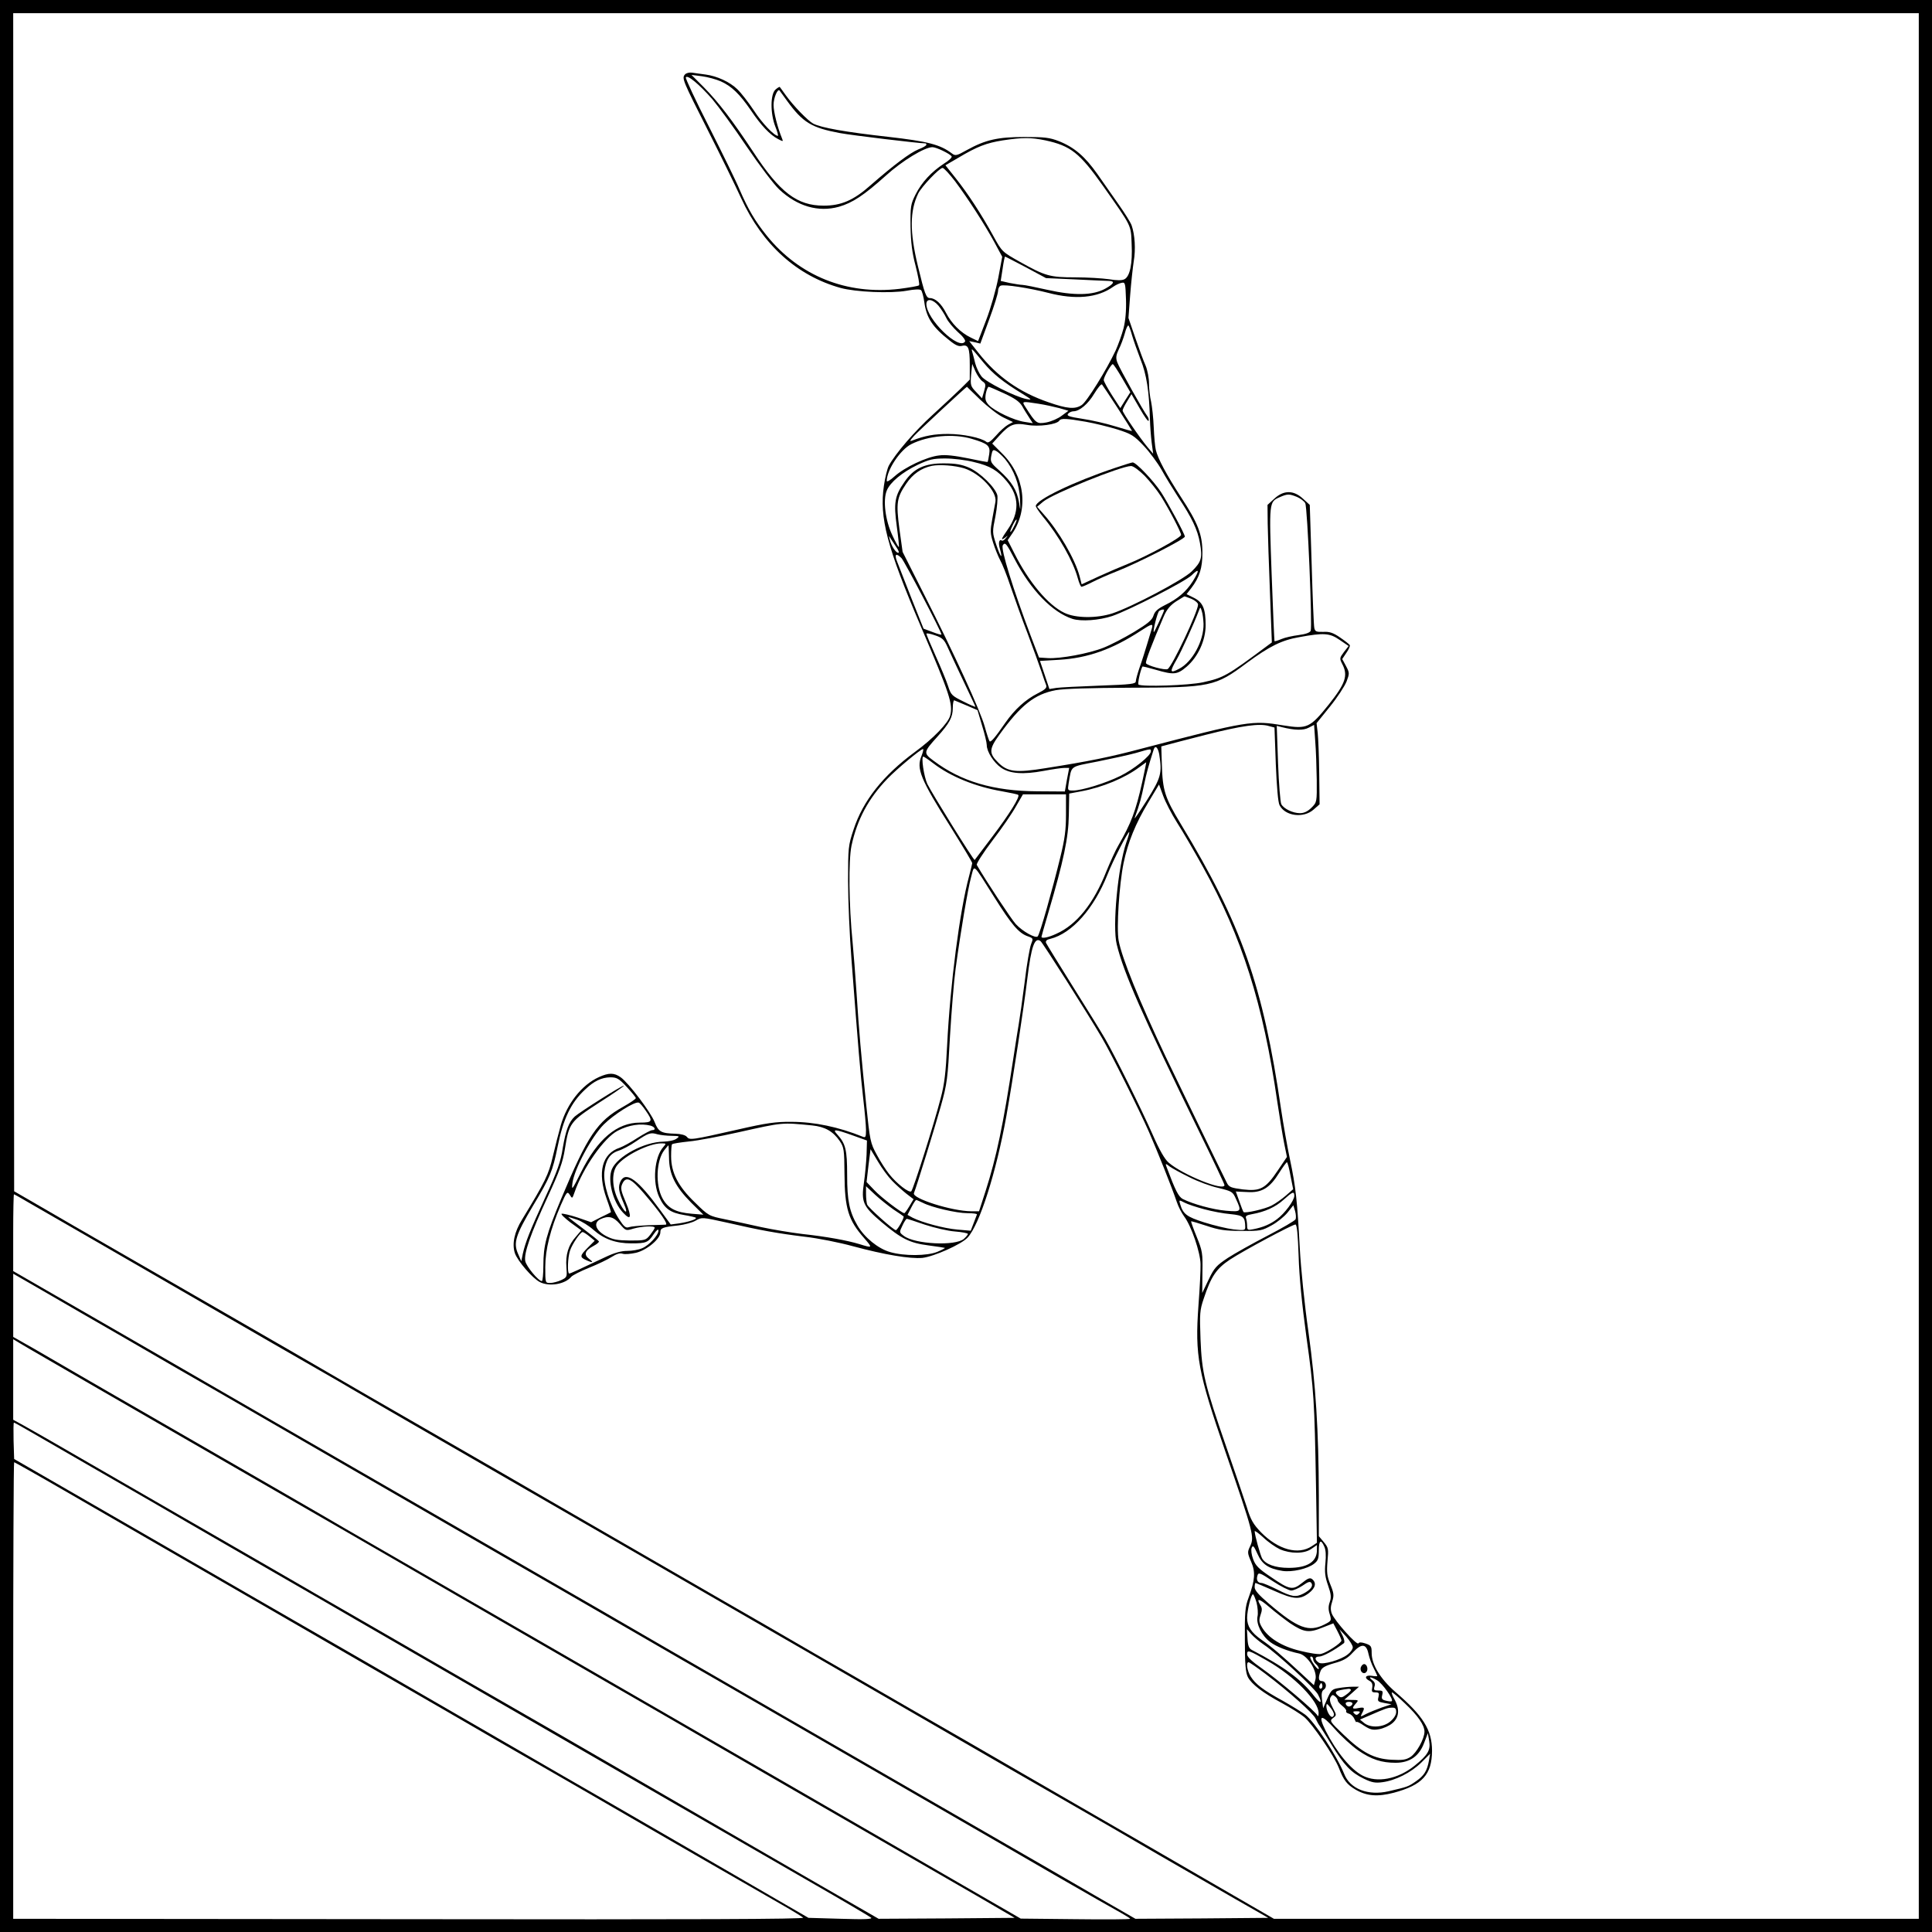 <?xml version="1.0" standalone="no"?>
<!DOCTYPE svg PUBLIC "-//W3C//DTD SVG 20010904//EN"
 "http://www.w3.org/TR/2001/REC-SVG-20010904/DTD/svg10.dtd">
<svg version="1.0" xmlns="http://www.w3.org/2000/svg"
 width="1024pt" height="1024pt" viewBox="0 0 1024 1024"
 preserveAspectRatio="xMidYMid meet">
<g transform="translate(0,1024) scale(0.1,-0.1)"
fill="#000000" stroke="none">
<path d="M0 5120 l0 -5120 5120 0 5120 0 0 5120 0 5120 -5120 0 -5120 0 0
-5120z m10170 0 l0 -5050 -1709 0 -1709 0 -368 213 c-203 118 -503 291 -666
385 -164 95 -432 249 -595 344 -164 94 -426 245 -583 336 -157 90 -314 181
-350 202 -36 21 -193 112 -350 202 -157 91 -419 242 -582 336 -164 95 -432
249 -595 344 -673 387 -872 503 -958 553 -49 29 -252 146 -450 260 -198 114
-481 277 -630 363 -148 85 -333 192 -410 237 l-140 81 -3 3122 -2 3122 5050 0
5050 0 0 -5050z m-10004 -1262 c49 -28 188 -108 309 -178 121 -70 339 -196
485 -280 146 -84 364 -210 485 -280 121 -70 280 -161 353 -203 72 -43 192
-111 265 -154 72 -42 231 -133 352 -203 473 -273 752 -434 1040 -600 165 -95
401 -232 525 -303 242 -140 530 -306 890 -514 124 -72 343 -198 488 -282 144
-83 380 -219 525 -302 144 -84 363 -211 487 -282 124 -72 254 -146 289 -166
l63 -36 -352 -3 -352 -2 -236 136 c-130 76 -320 185 -422 244 -102 59 -336
194 -520 300 -184 106 -418 241 -520 300 -102 59 -336 194 -520 300 -184 106
-387 223 -450 260 -63 37 -266 154 -450 260 -184 106 -418 241 -520 300 -102
59 -336 194 -520 300 -184 106 -362 209 -395 228 -33 19 -175 101 -315 182
-140 81 -340 196 -445 257 -104 60 -290 167 -413 238 l-222 128 0 204 c0 111
2 203 4 203 2 0 43 -23 92 -52z m514 -721 c162 -94 378 -219 480 -277 250
-145 857 -495 1418 -819 240 -138 604 -348 1044 -603 104 -59 272 -157 375
-216 451 -260 806 -465 1043 -602 140 -81 390 -225 555 -321 165 -95 321 -184
347 -198 26 -15 48 -28 48 -31 0 -3 -131 -4 -290 -2 l-290 3 -438 253 c-240
139 -588 340 -772 446 -184 106 -504 291 -710 410 -395 228 -767 443 -1265
730 -165 95 -340 196 -390 225 -105 62 -520 301 -995 575 -184 106 -382 220
-440 254 -58 34 -156 91 -217 126 l-113 64 0 168 0 167 158 -91 c86 -50 290
-168 452 -261z m-155 -260 c649 -374 1019 -588 1358 -783 323 -187 479 -277
832 -481 105 -61 341 -197 525 -303 184 -106 403 -232 485 -280 83 -48 285
-165 450 -260 489 -282 787 -454 1002 -578 l201 -117 -360 -3 -361 -2 -306
176 c-168 97 -389 225 -491 284 -327 189 -628 363 -897 519 -145 83 -381 219
-525 302 -145 84 -380 219 -523 302 -143 82 -343 198 -445 257 -178 103 -361
208 -1000 577 -162 94 -319 184 -347 199 l-53 29 0 213 0 214 33 -20 c17 -11
208 -121 422 -245z m-363 -226 c45 -26 218 -126 383 -221 165 -95 368 -212
450 -260 83 -48 285 -165 450 -260 165 -95 368 -212 450 -260 83 -48 285 -165
450 -260 464 -268 855 -493 1265 -730 206 -119 515 -297 685 -395 171 -98 315
-183 322 -189 9 -8 -35 -10 -160 -6 l-172 5 -395 229 c-217 126 -512 296 -655
379 -143 82 -359 207 -480 277 -700 405 -1081 625 -1420 820 -121 70 -339 196
-485 280 -146 84 -380 219 -520 300 l-255 147 -3 97 c-1 53 -1 96 2 96 2 0 42
-22 88 -49z m178 -311 c280 -162 657 -379 970 -560 107 -62 312 -180 455 -263
532 -307 715 -412 895 -517 102 -58 319 -184 483 -278 163 -95 431 -249 595
-344 163 -94 344 -198 402 -231 58 -33 110 -65 117 -71 9 -8 -559 -10 -2087
-8 l-2100 2 0 1210 c0 666 2 1210 5 1210 2 0 122 -67 265 -150z"/>
<path d="M3630 9845 c-17 -20 -11 -33 124 -300 67 -132 145 -292 174 -355 113
-247 297 -412 527 -476 80 -22 265 -30 350 -15 42 8 71 9 77 3 5 -5 13 -34 17
-63 11 -83 44 -133 132 -202 33 -27 51 -35 68 -30 33 8 41 -10 41 -101 l0 -78
-47 -47 c-27 -26 -94 -89 -150 -140 -95 -86 -197 -205 -232 -269 -8 -15 -20
-63 -26 -106 -25 -169 16 -326 196 -747 153 -358 171 -411 155 -472 -9 -38
-91 -123 -186 -192 -170 -125 -276 -259 -326 -412 -28 -84 -29 -96 -29 -273 0
-102 8 -288 18 -415 36 -473 48 -613 62 -735 8 -69 15 -145 15 -169 0 -37 -2
-42 -17 -36 -128 52 -257 79 -378 79 -82 1 -133 -6 -285 -41 -247 -56 -255
-57 -270 -38 -8 9 -31 15 -59 16 -77 2 -91 10 -111 61 -20 52 -137 207 -180
238 -35 25 -63 25 -116 1 -90 -41 -169 -140 -202 -256 -11 -39 -30 -113 -42
-165 -22 -95 -40 -132 -163 -334 -41 -66 -54 -129 -38 -178 14 -41 93 -133
132 -153 50 -26 134 -12 167 28 7 8 50 30 95 48 45 18 99 44 119 57 25 16 44
22 58 17 12 -4 44 -1 71 5 58 14 129 74 129 108 0 24 12 28 95 37 33 4 75 15
93 26 32 18 33 18 160 -10 182 -42 272 -58 418 -76 71 -8 185 -31 254 -50 167
-45 303 -68 369 -62 61 7 205 71 239 107 64 69 152 345 206 645 35 198 93 577
111 728 21 172 39 222 70 199 10 -6 250 -384 325 -512 45 -75 199 -384 250
-500 44 -100 121 -293 147 -370 8 -25 26 -59 39 -77 38 -50 86 -190 87 -253 1
-30 -4 -129 -11 -220 -19 -266 -3 -351 143 -775 149 -431 154 -451 131 -500
-15 -31 -15 -36 5 -82 24 -55 21 -97 -13 -190 -19 -51 -21 -78 -20 -225 0
-130 4 -173 16 -197 20 -38 80 -84 183 -139 44 -24 97 -57 116 -73 42 -35 158
-205 183 -269 26 -67 43 -88 88 -115 60 -35 118 -39 203 -17 152 41 202 96
203 222 0 111 -47 186 -195 313 -79 69 -125 144 -125 206 0 35 -3 40 -32 50
-21 7 -34 8 -38 1 -8 -13 -126 119 -141 157 -8 21 -7 38 2 65 10 32 9 44 -10
90 -18 45 -20 65 -15 124 6 65 5 71 -20 101 l-26 31 0 213 c-1 347 -16 588
-55 869 -21 147 -40 336 -46 445 -13 246 -21 324 -52 470 -14 66 -35 185 -47
265 -96 658 -210 982 -531 1512 -85 141 -97 177 -101 317 l-3 95 30 8 c17 5
110 29 208 54 189 48 283 61 332 46 l30 -8 7 -195 c5 -120 12 -203 20 -217 30
-58 127 -70 180 -23 l32 28 -2 164 c-1 90 -5 187 -8 215 l-6 51 71 88 c39 48
78 108 88 133 16 43 16 46 -3 82 l-20 37 22 33 c13 18 21 37 18 41 -3 5 -26
23 -51 40 -36 25 -56 32 -89 30 -38 -1 -44 2 -48 21 -3 13 -9 164 -14 337
l-10 315 -36 33 c-50 46 -102 46 -152 0 l-36 -33 1 -99 c1 -55 6 -219 12 -365
l10 -265 -23 -17 c-216 -161 -233 -170 -341 -194 -75 -17 -329 -25 -343 -12
-5 6 10 75 21 95 1 2 33 -6 71 -17 96 -28 114 -26 164 17 60 52 100 139 100
219 0 87 -14 121 -61 145 l-40 20 25 32 c44 58 59 107 59 187 0 97 -23 157
-114 296 -77 119 -122 203 -133 249 -4 16 -9 70 -11 120 -2 51 -9 112 -14 136
-6 24 -11 67 -11 96 0 28 -8 71 -18 95 -11 24 -35 90 -55 148 l-36 105 9 120
c5 66 14 147 19 180 11 64 6 141 -11 190 -6 17 -37 66 -68 110 -31 44 -82 117
-114 163 -65 92 -121 141 -204 174 -49 19 -76 22 -182 22 -142 0 -207 -15
-305 -69 -55 -31 -62 -32 -80 -18 -62 47 -128 64 -339 88 -224 25 -354 48
-396 70 -29 16 -104 93 -145 150 -16 22 -30 42 -32 44 -1 2 -12 -4 -23 -14
-27 -24 -28 -125 -1 -195 11 -27 17 -50 14 -50 -19 0 -83 66 -127 134 -30 45
-69 95 -88 113 -40 39 -108 70 -168 78 -25 3 -57 8 -72 10 -15 2 -31 -2 -38
-10z m144 -129 c33 -39 116 -152 183 -252 67 -99 145 -202 173 -228 96 -90
208 -122 316 -92 73 21 133 61 249 165 87 79 206 151 247 151 21 0 93 -35 102
-49 3 -5 -15 -23 -42 -39 -65 -43 -116 -97 -149 -162 -26 -52 -28 -62 -27
-170 2 -87 8 -138 27 -210 13 -52 22 -98 18 -102 -3 -4 -50 -12 -104 -19 -279
-33 -530 68 -703 282 -62 77 -98 138 -144 244 -18 44 -92 194 -162 333 -71
139 -126 257 -123 262 9 15 69 -35 139 -114z m46 93 c58 -26 100 -67 160 -154
53 -79 101 -130 144 -152 27 -14 28 -14 21 3 -24 58 -45 141 -45 178 0 37 22
89 32 76 2 -3 20 -27 40 -55 83 -114 129 -142 278 -170 63 -12 422 -55 456
-55 2 0 4 -3 4 -7 0 -5 -19 -16 -43 -25 -45 -19 -128 -81 -253 -190 -90 -80
-156 -108 -248 -108 -141 0 -232 69 -373 284 -111 168 -185 265 -264 345 l-64
64 55 -7 c30 -4 75 -16 100 -27z m1721 -313 c134 -29 181 -66 305 -241 154
-219 148 -205 152 -309 5 -103 -9 -171 -38 -186 -14 -7 -39 -7 -82 0 -35 5
-115 10 -179 10 -135 0 -159 7 -293 82 -94 53 -95 53 -141 137 -64 117 -137
228 -200 307 l-54 68 67 39 c102 61 150 79 237 93 107 16 148 16 226 0z m-478
-218 c70 -94 153 -223 207 -321 l42 -78 -21 -112 c-12 -62 -40 -161 -64 -223
l-43 -112 -39 19 c-54 26 -102 75 -131 131 -25 49 -57 78 -85 78 -20 0 -28 21
-64 170 -44 182 -43 292 2 385 18 36 112 135 129 135 7 0 37 -33 67 -72z m375
-455 l106 -57 156 -7 c85 -4 165 -8 178 -8 33 -1 27 -15 -20 -41 -65 -36 -165
-38 -307 -6 -62 14 -122 26 -132 26 -10 0 -40 5 -67 10 l-48 11 10 64 c5 36
11 65 13 65 2 0 52 -26 111 -57z m517 -323 c-9 -34 -28 -87 -42 -118 -48 -102
-153 -272 -180 -289 -35 -23 -76 -20 -176 15 -154 53 -272 136 -371 262 l-49
62 30 -6 29 -7 47 128 c26 70 47 138 47 151 0 12 6 25 14 28 20 8 153 -13 251
-38 145 -38 262 -27 345 32 14 10 34 19 45 21 19 4 20 -2 23 -88 2 -60 -3
-113 -13 -153z m-981 120 c14 -17 33 -47 42 -66 9 -19 37 -52 61 -74 25 -21
42 -44 38 -50 -31 -50 -205 118 -205 199 0 31 34 26 64 -9z m1026 -157 c8 -27
28 -84 45 -128 32 -79 46 -169 50 -320 1 -33 5 -87 9 -120 l8 -60 -29 34 c-45
54 -133 184 -133 195 0 6 11 28 24 49 l23 38 44 -76 c24 -42 45 -72 47 -65 2
6 -1 16 -6 23 -19 23 -150 257 -160 286 -9 24 -7 38 8 70 11 21 25 60 32 85 6
24 15 43 19 41 3 -3 12 -26 19 -52z m-787 -145 c49 -59 104 -103 204 -164 53
-33 55 -35 23 -29 -59 12 -215 90 -238 120 -12 15 -27 46 -33 69 -5 22 -13 50
-16 61 -6 23 -6 23 60 -57z m-6 -99 c18 -12 19 -18 9 -52 l-11 -38 -31 33
c-30 31 -31 36 -27 91 l6 58 17 -39 c10 -22 27 -46 37 -53z m741 16 l43 -74
-27 -42 -26 -42 -44 68 c-24 38 -44 74 -44 81 0 16 39 84 48 84 4 0 26 -34 50
-75z m-24 -158 c42 -65 76 -120 76 -121 0 -2 -39 9 -88 24 -48 15 -126 33
-174 40 -71 11 -86 16 -77 27 6 7 19 13 28 13 32 0 78 38 111 94 19 31 37 53
41 48 3 -4 41 -60 83 -125z m-729 45 c39 -37 93 -80 122 -94 l52 -25 -26 -14
c-14 -8 -43 -33 -64 -58 -29 -32 -42 -41 -51 -33 -27 22 -125 42 -203 42 -72
0 -123 -9 -190 -35 -16 -6 -13 -1 10 25 23 25 276 260 280 260 0 0 32 -31 70
-68z m127 33 c56 -26 81 -43 96 -68 10 -19 28 -46 38 -62 l18 -28 -44 7 c-56
8 -158 57 -189 89 -18 20 -21 31 -16 61 4 20 11 36 15 36 4 0 41 -16 82 -35z
m183 -55 c33 -5 82 -16 109 -23 l49 -14 -35 -26 c-19 -15 -56 -31 -82 -36 -51
-9 -55 -6 -111 82 -20 31 -20 31 70 17z m248 -95 c47 -8 123 -27 169 -41 75
-24 88 -32 141 -88 31 -33 73 -90 93 -125 19 -35 59 -100 88 -145 75 -113 103
-173 116 -244 14 -79 8 -100 -44 -151 -46 -45 -315 -187 -420 -222 -84 -27
-195 -26 -255 3 -86 41 -188 163 -264 314 l-36 71 24 35 c89 130 66 307 -54
425 l-52 52 37 41 c56 61 78 70 148 58 61 -11 159 2 171 23 8 13 39 11 138 -6z
m-602 -91 c85 -25 99 -37 92 -81 -3 -21 -7 -39 -8 -41 -2 -2 -49 7 -105 19
-70 14 -119 20 -153 15 -65 -7 -183 -63 -236 -111 -23 -21 -41 -31 -41 -24 0
58 72 166 130 195 89 45 224 57 321 28z m175 -106 c47 -57 77 -134 80 -212 3
-68 3 -69 -5 -19 -11 65 -38 109 -103 168 -47 42 -50 47 -44 80 6 30 9 34 25
25 11 -5 31 -24 47 -42z m-164 -17 c86 -20 127 -45 175 -103 66 -80 67 -164 3
-256 -34 -49 -38 -60 -12 -41 15 13 16 12 3 -3 -7 -10 -17 -16 -21 -13 -15 9
-20 -12 -10 -45 17 -61 2 -42 -20 24 -21 64 -21 66 -4 150 9 47 13 97 10 111
-11 42 -91 120 -149 146 -39 17 -72 23 -132 23 -103 1 -162 -26 -211 -98 -52
-74 -58 -111 -41 -235 8 -58 13 -108 11 -110 -2 -2 -18 26 -35 63 -37 79 -50
185 -29 236 18 44 82 97 163 136 62 29 82 34 147 34 41 0 110 -8 152 -19z
m-52 -33 c85 -27 176 -124 166 -178 -3 -14 -10 -55 -17 -92 -11 -60 -11 -75 5
-125 10 -32 27 -73 37 -92 11 -19 36 -81 55 -139 20 -58 60 -171 91 -251 30
-80 63 -171 73 -201 10 -30 21 -63 25 -72 5 -13 -5 -23 -45 -43 -65 -33 -122
-85 -171 -155 -56 -81 -77 -105 -84 -99 -3 3 -15 39 -26 79 -23 83 -159 380
-324 705 l-111 220 -17 122 c-18 138 -14 165 36 239 35 52 80 83 136 95 42 8
121 2 171 -13z m1765 -152 c18 -8 38 -23 43 -33 12 -21 38 -652 29 -676 -4
-10 -26 -18 -64 -23 -31 -4 -73 -13 -91 -21 -19 -8 -35 -13 -37 -11 -1 2 -8
161 -15 353 -14 386 -14 385 43 410 41 18 50 18 92 1z m-1500 -155 c-21 -43
-29 -39 -8 4 9 19 18 33 21 31 2 -2 -4 -18 -13 -35z m-623 -113 c11 -16 15
-28 9 -28 -13 0 -37 37 -45 70 -6 23 -6 23 5 5 7 -11 21 -32 31 -47z m626 -62
c86 -164 199 -281 306 -316 47 -15 141 -8 211 15 90 31 387 183 421 216 41 40
43 28 6 -32 -35 -55 -80 -93 -147 -126 -38 -19 -54 -33 -61 -55 -7 -24 -30
-43 -104 -88 -52 -31 -125 -69 -161 -83 -78 -31 -230 -59 -295 -55 l-47 3 -44
115 c-93 246 -160 461 -148 480 12 19 20 9 63 -74z m-600 6 c15 -15 212 -391
212 -405 0 -3 -21 3 -47 13 l-48 18 -63 158 c-34 88 -69 176 -77 197 -16 40
-6 48 23 19z m1537 -216 c19 -8 35 -22 35 -30 0 -37 -136 -326 -161 -342 -13
-8 -110 18 -115 31 -4 9 32 104 95 250 16 36 34 57 64 77 23 14 43 27 45 27 1
1 18 -6 37 -13z m64 -132 c2 -90 -59 -203 -130 -239 -49 -26 -51 -17 -11 52
23 40 89 184 117 258 7 19 8 19 15 -5 5 -14 8 -44 9 -66z m-209 72 c0 -6 -51
-116 -54 -116 -8 0 19 106 28 112 12 8 26 10 26 4z m-65 -97 c-4 -12 -15 -49
-25 -83 -10 -33 -27 -88 -39 -121 -11 -32 -21 -67 -21 -76 0 -14 -24 -17 -192
-23 -106 -4 -209 -9 -229 -12 l-37 -6 -25 75 -25 74 102 6 c151 9 281 55 431
153 60 39 68 41 60 13z m-1083 -98 c11 -25 49 -106 84 -180 35 -74 64 -135 64
-137 0 -2 -29 10 -64 28 -61 30 -66 35 -81 82 -9 28 -39 100 -66 160 -27 60
-49 113 -49 117 0 4 20 1 45 -8 39 -13 49 -22 67 -62z m2079 37 l47 -32 -25
-32 c-23 -31 -24 -34 -9 -63 32 -61 18 -103 -72 -216 -98 -122 -114 -130 -238
-110 -169 28 -186 25 -754 -123 -165 -44 -278 -67 -506 -103 -160 -26 -204
-21 -255 31 -48 48 -47 70 8 146 113 157 187 215 299 236 45 8 183 12 394 13
427 1 451 6 618 131 121 89 185 121 278 137 130 24 162 22 215 -15z m-1978
-347 l58 -25 24 -81 c14 -45 25 -91 25 -104 0 -35 37 -93 76 -120 46 -32 117
-37 225 -17 47 9 97 16 111 16 l25 0 -12 -62 -11 -63 -145 1 c-233 1 -405 52
-551 162 -55 41 -54 45 20 127 65 72 82 104 82 153 0 24 4 42 8 40 4 -1 33
-14 65 -27z m1856 -394 c1 -118 1 -119 -28 -148 -20 -20 -40 -29 -61 -29 -37
0 -86 23 -99 48 -5 10 -13 107 -17 216 l-7 199 27 -7 c68 -17 114 -18 142 -3
l29 15 6 -86 c4 -48 7 -140 8 -205z m-835 136 c16 -102 10 -124 -65 -244 -40
-63 -68 -105 -65 -94 26 70 36 109 50 177 14 66 23 98 51 186 8 24 22 11 29
-25z m-1260 -10 c-28 -67 -6 -122 157 -380 61 -98 112 -182 112 -188 -1 -5 -8
-37 -17 -70 -49 -181 -100 -572 -116 -895 -7 -143 -14 -206 -34 -280 -35 -136
-145 -483 -156 -494 -11 -11 -78 41 -118 92 -16 20 -46 66 -65 102 -34 62 -36
73 -56 265 -27 266 -38 387 -51 590 -6 94 -16 215 -21 270 -20 200 -22 434 -6
512 30 140 90 251 190 355 52 54 176 157 189 158 4 0 0 -16 -8 -37z m1216 25
c0 -23 -91 -96 -163 -131 -77 -38 -203 -77 -250 -77 -28 0 -29 1 -23 38 17 97
2 86 154 116 75 15 166 35 202 45 82 24 80 23 80 9z m-1153 -64 c91 -70 224
-124 364 -148 44 -8 83 -16 86 -19 10 -10 -47 -102 -138 -222 -49 -65 -91
-121 -93 -123 -5 -4 -226 352 -251 403 -18 39 -34 145 -21 145 3 0 27 -16 53
-36z m1107 -99 c-34 -153 -59 -219 -126 -335 -15 -25 -43 -87 -64 -138 -67
-170 -157 -283 -265 -331 -42 -20 -79 -27 -79 -16 0 3 16 58 35 123 83 282
108 401 110 522 l2 114 64 12 c113 21 232 71 308 128 19 14 36 26 36 26 1 0
-8 -47 -21 -105z m184 -214 c29 -45 91 -151 138 -236 207 -373 319 -725 394
-1245 12 -80 28 -178 36 -218 l15 -74 -48 -71 c-65 -97 -93 -112 -186 -101
-61 8 -73 12 -84 34 -18 35 -264 542 -325 670 -137 289 -232 522 -249 615 -12
66 3 296 26 410 23 111 64 211 131 322 l57 95 22 -60 c12 -33 45 -97 73 -141z
m-588 44 c0 -83 -6 -131 -31 -232 -41 -168 -108 -406 -119 -416 -11 -12 -80
26 -116 65 -23 25 -158 229 -207 314 -3 6 34 64 84 130 50 65 106 147 125 182
l36 62 114 0 114 0 0 -105z m320 -149 c-45 -131 -75 -447 -51 -542 38 -154
134 -371 435 -988 75 -153 136 -282 136 -287 0 -35 -221 54 -296 119 -21 18
-49 67 -84 147 -59 134 -200 418 -253 510 -19 33 -96 158 -171 277 -75 120
-139 224 -142 231 -3 10 4 17 23 21 115 29 231 160 303 341 29 74 107 225 115
225 2 0 -4 -24 -15 -54z m-699 -293 c90 -143 128 -188 175 -205 31 -11 31 -12
19 -42 -7 -17 -23 -107 -34 -201 -12 -93 -26 -192 -31 -220 -5 -27 -18 -113
-30 -190 -53 -349 -89 -519 -146 -697 l-35 -108 -42 0 c-103 1 -314 68 -303
96 17 44 111 349 142 459 34 121 37 146 49 371 8 133 21 295 30 360 27 200 65
423 82 485 19 69 5 80 124 -108z m-1949 -1004 c26 -28 48 -55 48 -59 0 -5 -30
-25 -67 -46 -138 -77 -188 -152 -328 -486 -80 -192 -95 -249 -95 -355 0 -46
-4 -83 -8 -83 -18 0 -82 77 -88 106 -8 41 27 142 120 343 61 132 79 181 90
251 22 138 28 146 182 246 74 47 133 88 131 90 -5 5 -233 -139 -261 -164 -31
-29 -47 -72 -63 -165 -11 -74 -28 -122 -92 -261 -85 -185 -106 -240 -120 -301
l-8 -40 -17 39 c-26 59 -14 98 79 255 92 153 104 184 130 311 30 150 71 236
147 306 46 44 86 63 132 64 35 0 46 -6 88 -51z m100 -125 c40 -57 37 -64 -30
-64 -122 0 -225 -87 -313 -264 -47 -94 -50 -98 -45 -56 10 74 102 246 166 310
53 53 164 123 185 116 6 -1 22 -20 37 -42z m883 -79 c68 -7 110 -31 146 -83
22 -33 24 -45 25 -176 1 -182 21 -244 104 -338 46 -53 46 -54 -25 -32 -66 20
-176 40 -305 54 -58 7 -154 23 -215 36 -60 14 -148 32 -194 42 -83 17 -86 18
-157 88 -90 86 -127 159 -127 246 0 32 2 60 5 63 3 4 43 10 89 15 46 4 165 27
264 49 237 53 228 52 390 36z m-857 -1 c24 -7 30 -24 9 -24 -8 0 -43 -19 -78
-41 -35 -23 -77 -46 -94 -52 -94 -31 -120 -130 -70 -270 14 -38 24 -71 23 -72
-2 -1 -26 -14 -54 -27 l-51 -26 -72 25 c-40 13 -78 22 -84 20 -6 -2 15 -22 46
-46 l58 -42 -29 -34 c-40 -44 -55 -96 -50 -161 4 -52 4 -54 -28 -69 -17 -8
-44 -15 -58 -15 -26 0 -26 0 -26 84 0 94 27 200 82 328 32 73 35 75 48 55 13
-21 13 -21 25 13 45 131 157 290 229 327 59 31 122 40 174 27z m1072 -52 l75
-27 -2 -75 c-2 -41 -8 -108 -14 -148 -15 -104 -5 -126 94 -210 106 -89 149
-110 249 -123 46 -6 84 -12 86 -13 1 -2 -16 -11 -40 -21 -54 -22 -176 -23
-251 -1 -63 18 -135 77 -172 140 -43 74 -55 131 -55 269 0 134 -8 165 -53 215
-27 29 -12 28 83 -6z m-960 -2 c42 -1 44 -2 26 -15 -11 -9 -42 -15 -70 -16
-101 -1 -244 -78 -273 -146 -24 -58 5 -173 59 -230 42 -45 48 -26 16 52 -27
63 -30 78 -20 100 19 42 46 31 114 -49 89 -104 132 -166 116 -167 -7 0 -49 -2
-93 -3 -44 -2 -89 -6 -101 -10 -17 -6 -26 1 -53 42 -50 78 -84 187 -78 249 7
65 29 99 75 114 20 6 62 28 92 49 68 46 78 49 115 38 16 -4 50 -8 75 -8z m-44
-59 c-48 -53 -59 -187 -22 -266 28 -61 59 -83 133 -95 31 -5 58 -12 61 -14 7
-8 -37 -22 -88 -30 l-45 -6 -55 75 c-117 161 -181 209 -210 156 -15 -30 -12
-55 15 -117 32 -73 3 -53 -31 21 -31 66 -32 142 -3 179 41 52 167 115 233 116
28 0 28 -1 12 -19z m30 -59 c1 -87 33 -151 118 -237 l64 -63 -62 5 c-85 7
-126 29 -155 82 -38 70 -33 200 10 255 11 14 21 26 22 26 1 0 2 -30 3 -68z
m1182 -120 c20 -21 54 -51 75 -68 l39 -30 -22 -37 c-12 -20 -24 -37 -27 -37
-13 0 -124 84 -159 122 l-41 43 10 87 11 87 39 -65 c21 -36 55 -82 75 -102z
m2112 26 l14 -71 -40 -35 c-21 -18 -55 -42 -75 -52 -34 -18 -140 -42 -148 -34
-2 2 -12 27 -22 56 -10 29 -19 53 -19 53 0 0 27 -2 61 -3 76 -5 119 21 169
102 19 30 38 56 41 56 3 0 12 -32 19 -72z m-537 -7 c43 -22 112 -48 154 -57
73 -18 77 -20 94 -59 31 -67 29 -69 -53 -62 -70 6 -175 35 -229 62 -23 13 -39
44 -86 170 -7 19 -6 20 17 2 14 -10 60 -35 103 -56z m-1568 -171 c28 -18 52
-35 54 -37 6 -4 -32 -73 -41 -73 -12 0 -146 119 -152 136 -3 8 -6 34 -6 56 l0
41 48 -45 c26 -24 70 -59 97 -78z m2125 72 c0 -25 -51 -94 -92 -124 -36 -27
-74 -43 -125 -53 -30 -6 -33 -4 -33 18 0 14 -3 32 -6 41 -4 11 4 16 33 21 67
12 123 37 166 76 48 43 57 47 57 21z m-1969 -37 c46 -24 178 -55 237 -55 30 0
52 -3 50 -7 -2 -5 -10 -25 -18 -47 l-15 -39 -70 6 c-71 6 -186 37 -238 63
l-27 15 20 39 c11 22 23 40 26 40 3 0 18 -7 35 -15z m1491 -34 c40 -11 103
-23 140 -26 69 -7 77 -15 78 -69 0 -17 -5 -18 -62 -12 -34 4 -104 21 -155 37
-94 30 -112 44 -128 97 -7 23 -6 23 23 8 17 -9 63 -24 104 -35z m485 -53 c-2
-7 -69 -46 -148 -87 -79 -41 -174 -94 -211 -118 -60 -40 -72 -52 -102 -115
l-34 -71 1 109 c2 102 0 114 -30 188 -18 44 -31 81 -30 83 2 1 39 -10 82 -24
65 -22 99 -27 185 -27 99 -1 108 1 159 29 30 16 68 47 85 68 l31 39 9 -30 c5
-17 6 -37 3 -44z m-3807 -3 c23 -8 62 -32 86 -54 56 -49 118 -71 200 -71 79 0
89 4 119 49 15 22 25 29 25 19 0 -25 -50 -79 -87 -94 -18 -8 -53 -14 -79 -14
-32 0 -68 -10 -118 -34 -133 -63 -183 -86 -189 -86 -11 0 -8 85 4 121 12 36
55 99 67 99 4 0 20 -10 36 -23 l28 -23 -36 -36 c-43 -43 -44 -51 -11 -66 37
-17 44 -14 17 6 -29 22 -22 44 23 68 19 10 32 21 29 25 -3 5 -41 35 -86 69
-44 33 -79 60 -76 60 3 0 24 -7 48 -15z m225 -22 c32 -37 32 -37 72 -25 45 13
113 16 113 5 0 -5 -11 -21 -24 -38 -23 -29 -27 -30 -108 -30 -69 1 -90 5 -128
25 -54 30 -66 69 -28 88 43 20 69 14 103 -25z m1617 -4 c49 -16 120 -33 159
-36 38 -3 69 -9 69 -13 0 -4 -9 -15 -21 -26 -44 -39 -261 -29 -319 16 -24 18
-24 19 -7 54 9 20 20 36 23 36 4 0 47 -14 96 -31z m1981 -166 c3 -110 18 -258
41 -427 40 -284 43 -340 51 -787 l5 -306 -27 -18 c-72 -48 -178 -19 -269 73
-42 44 -55 66 -76 135 -15 45 -63 188 -108 317 -116 335 -130 395 -137 572 -5
135 -4 154 17 215 39 118 67 159 139 207 73 48 329 185 347 186 8 0 13 -54 17
-167z m-100 -1554 c57 -25 131 -25 168 2 l29 20 0 -26 c0 -63 -50 -95 -150
-95 -71 0 -123 19 -141 51 -10 20 -38 120 -39 143 0 5 21 -10 46 -33 25 -24
64 -51 87 -62z m236 14 c8 -17 10 -48 6 -87 -5 -47 -2 -74 14 -119 16 -46 18
-63 9 -88 -8 -22 -8 -41 0 -65 10 -34 9 -35 -28 -54 -83 -42 -141 -21 -294
110 -53 45 -76 71 -76 87 0 13 2 23 5 23 2 0 46 -19 97 -41 105 -47 137 -49
185 -13 35 27 42 54 18 74 -11 9 -22 6 -54 -20 -50 -40 -65 -37 -167 33 -63
42 -80 60 -92 93 -9 24 -12 49 -8 60 7 16 12 10 31 -32 24 -55 58 -78 132 -90
51 -8 134 11 168 38 21 16 25 28 25 69 0 55 11 63 29 22z m-175 -233 c12 0 39
12 60 26 30 21 40 24 47 13 10 -16 -5 -35 -42 -55 -41 -21 -62 -18 -139 21
-38 19 -76 35 -84 35 -20 0 -29 16 -21 40 5 17 13 15 82 -31 41 -27 85 -49 97
-49z m-184 -64 c6 -24 9 -58 5 -74 -8 -39 23 -102 67 -135 32 -24 92 -48 154
-61 45 -10 98 -94 86 -138 l-8 -30 -69 64 c-100 93 -159 143 -209 177 -54 38
-76 71 -76 116 0 40 21 125 31 125 3 0 12 -20 19 -44z m177 -109 c74 -49 100
-53 171 -24 l59 23 21 -40 c12 -23 22 -46 22 -51 0 -13 -77 -64 -108 -71 -12
-4 -62 4 -110 16 -97 23 -171 69 -204 126 -15 26 -16 36 -7 64 9 25 9 37 0 51
-25 41 -8 38 47 -9 31 -27 81 -65 109 -85z m-137 -115 c68 -45 268 -230 285
-262 26 -50 16 -54 -20 -9 -69 89 -161 156 -330 244 -15 8 -21 22 -23 60 l-3
50 23 -26 c13 -15 43 -40 68 -57z m470 -13 c0 -10 -12 -27 -27 -38 -36 -29
-132 -56 -152 -44 -25 16 -24 33 1 33 19 0 79 32 131 71 5 4 2 22 -7 40 l-17
34 36 -39 c19 -22 35 -47 35 -57z m83 -34 c5 -22 17 -57 28 -77 10 -20 19 -39
19 -41 0 -2 -13 -2 -30 1 -34 5 -41 -12 -11 -27 13 -7 17 -18 14 -36 -4 -21
-2 -25 17 -25 19 0 21 -4 16 -25 -6 -22 -2 -25 31 -31 l38 -7 -51 -17 c-27
-10 -65 -25 -83 -34 -32 -17 -32 -17 -22 3 16 30 14 34 -19 28 -34 -7 -37 -2
-13 25 15 17 14 18 -23 18 l-39 1 39 34 39 35 -34 0 c-19 0 -51 -3 -73 -7 -35
-5 -41 -11 -61 -56 l-22 -51 -6 44 c-4 33 -2 47 10 55 19 14 11 45 -12 45 -17
0 -19 18 -6 53 7 18 24 28 73 42 48 13 71 26 98 56 46 50 72 48 83 -6z m-535
-38 c142 -81 273 -215 271 -278 0 -13 -3 -18 -6 -12 -8 20 -204 186 -292 248
-56 39 -81 63 -81 77 0 25 9 22 108 -35z m242 9 c0 -7 7 -19 15 -26 8 -7 15
-18 15 -24 -1 -11 -24 15 -41 47 -6 11 -6 17 1 17 5 0 10 -6 10 -14z m-255
-76 c126 -95 256 -211 268 -239 7 -14 15 -30 20 -36 4 -5 32 -50 63 -100 68
-111 104 -149 172 -182 43 -21 61 -24 99 -19 69 9 152 51 206 104 l47 47 -6
-35 c-10 -57 -27 -82 -69 -111 -42 -29 -43 -29 -145 -53 -109 -25 -205 12
-236 93 -39 96 -156 275 -206 313 -19 14 -72 47 -118 73 -106 58 -146 89 -171
129 -19 31 -26 76 -11 76 4 0 43 -27 87 -60z m594 -36 c28 -16 88 -101 78
-110 -2 -3 -16 -2 -31 2 -21 5 -25 10 -20 30 5 21 3 24 -21 24 -22 0 -25 3
-20 21 5 14 1 25 -12 34 -25 20 -7 19 26 -1z m-293 -41 c-10 -10 -19 5 -10 18
6 11 8 11 12 0 2 -7 1 -15 -2 -18z m154 -10 c0 -5 -12 -16 -26 -26 -20 -15
-28 -16 -39 -7 -28 23 -19 30 53 39 6 0 12 -2 12 -6z m287 -72 c69 -65 103
-115 103 -149 0 -38 -42 -113 -74 -134 -25 -16 -44 -18 -101 -15 -93 5 -155
38 -253 132 -74 71 -76 74 -57 89 20 15 20 15 -1 54 -15 28 -18 45 -12 56 8
14 13 15 24 5 8 -6 14 -16 14 -21 0 -6 11 -19 25 -30 14 -11 23 -23 20 -28 -3
-4 4 -10 15 -13 11 -3 24 -16 29 -29 6 -12 10 -20 10 -15 1 4 19 -4 40 -19 34
-22 47 -25 81 -19 22 4 54 18 70 32 36 30 40 75 10 128 -11 19 -16 35 -12 35
4 0 35 -26 69 -59z m-279 -3 c-3 -7 -11 -13 -18 -13 -7 0 -15 6 -17 13 -3 7 4
12 17 12 13 0 20 -5 18 -12z m-98 -54 c0 -8 -4 -14 -10 -14 -12 0 -30 34 -30
57 1 16 3 15 20 -6 11 -13 20 -29 20 -37z m330 12 c0 -15 -12 -34 -31 -50 -37
-32 -105 -36 -139 -8 l-22 18 49 21 c87 38 98 42 121 42 17 1 22 -5 22 -23z
m-198 -8 c-9 -9 -15 -9 -24 0 -9 9 -7 12 12 12 19 0 21 -3 12 -12z m-4 -195
c71 -49 125 -66 199 -66 75 0 125 35 151 105 l20 52 7 -42 c8 -48 -7 -74 -78
-131 -89 -71 -198 -92 -275 -52 -63 33 -138 124 -196 238 -43 86 -23 91 48 10
34 -39 90 -90 124 -114z"/>
<path d="M5910 7760 c-221 -74 -420 -170 -420 -202 0 -6 17 -31 38 -57 84
-101 160 -236 184 -324 7 -26 16 -47 20 -47 5 0 31 11 58 25 27 14 84 39 127
56 115 45 363 172 363 185 0 13 -89 178 -126 235 -41 62 -134 160 -151 158 -4
0 -46 -13 -93 -29z m157 -42 c28 -29 67 -78 86 -108 43 -68 107 -191 107 -205
0 -15 -180 -113 -285 -155 -33 -13 -101 -42 -151 -65 l-91 -42 -11 43 c-24 91
-111 240 -190 328 l-35 40 32 27 c50 42 413 189 466 189 12 0 43 -23 72 -52z"/>
<path d="M7213 1404 c-8 -21 13 -42 28 -27 13 13 5 43 -11 43 -6 0 -13 -7 -17
-16z"/>
</g>
</svg>
